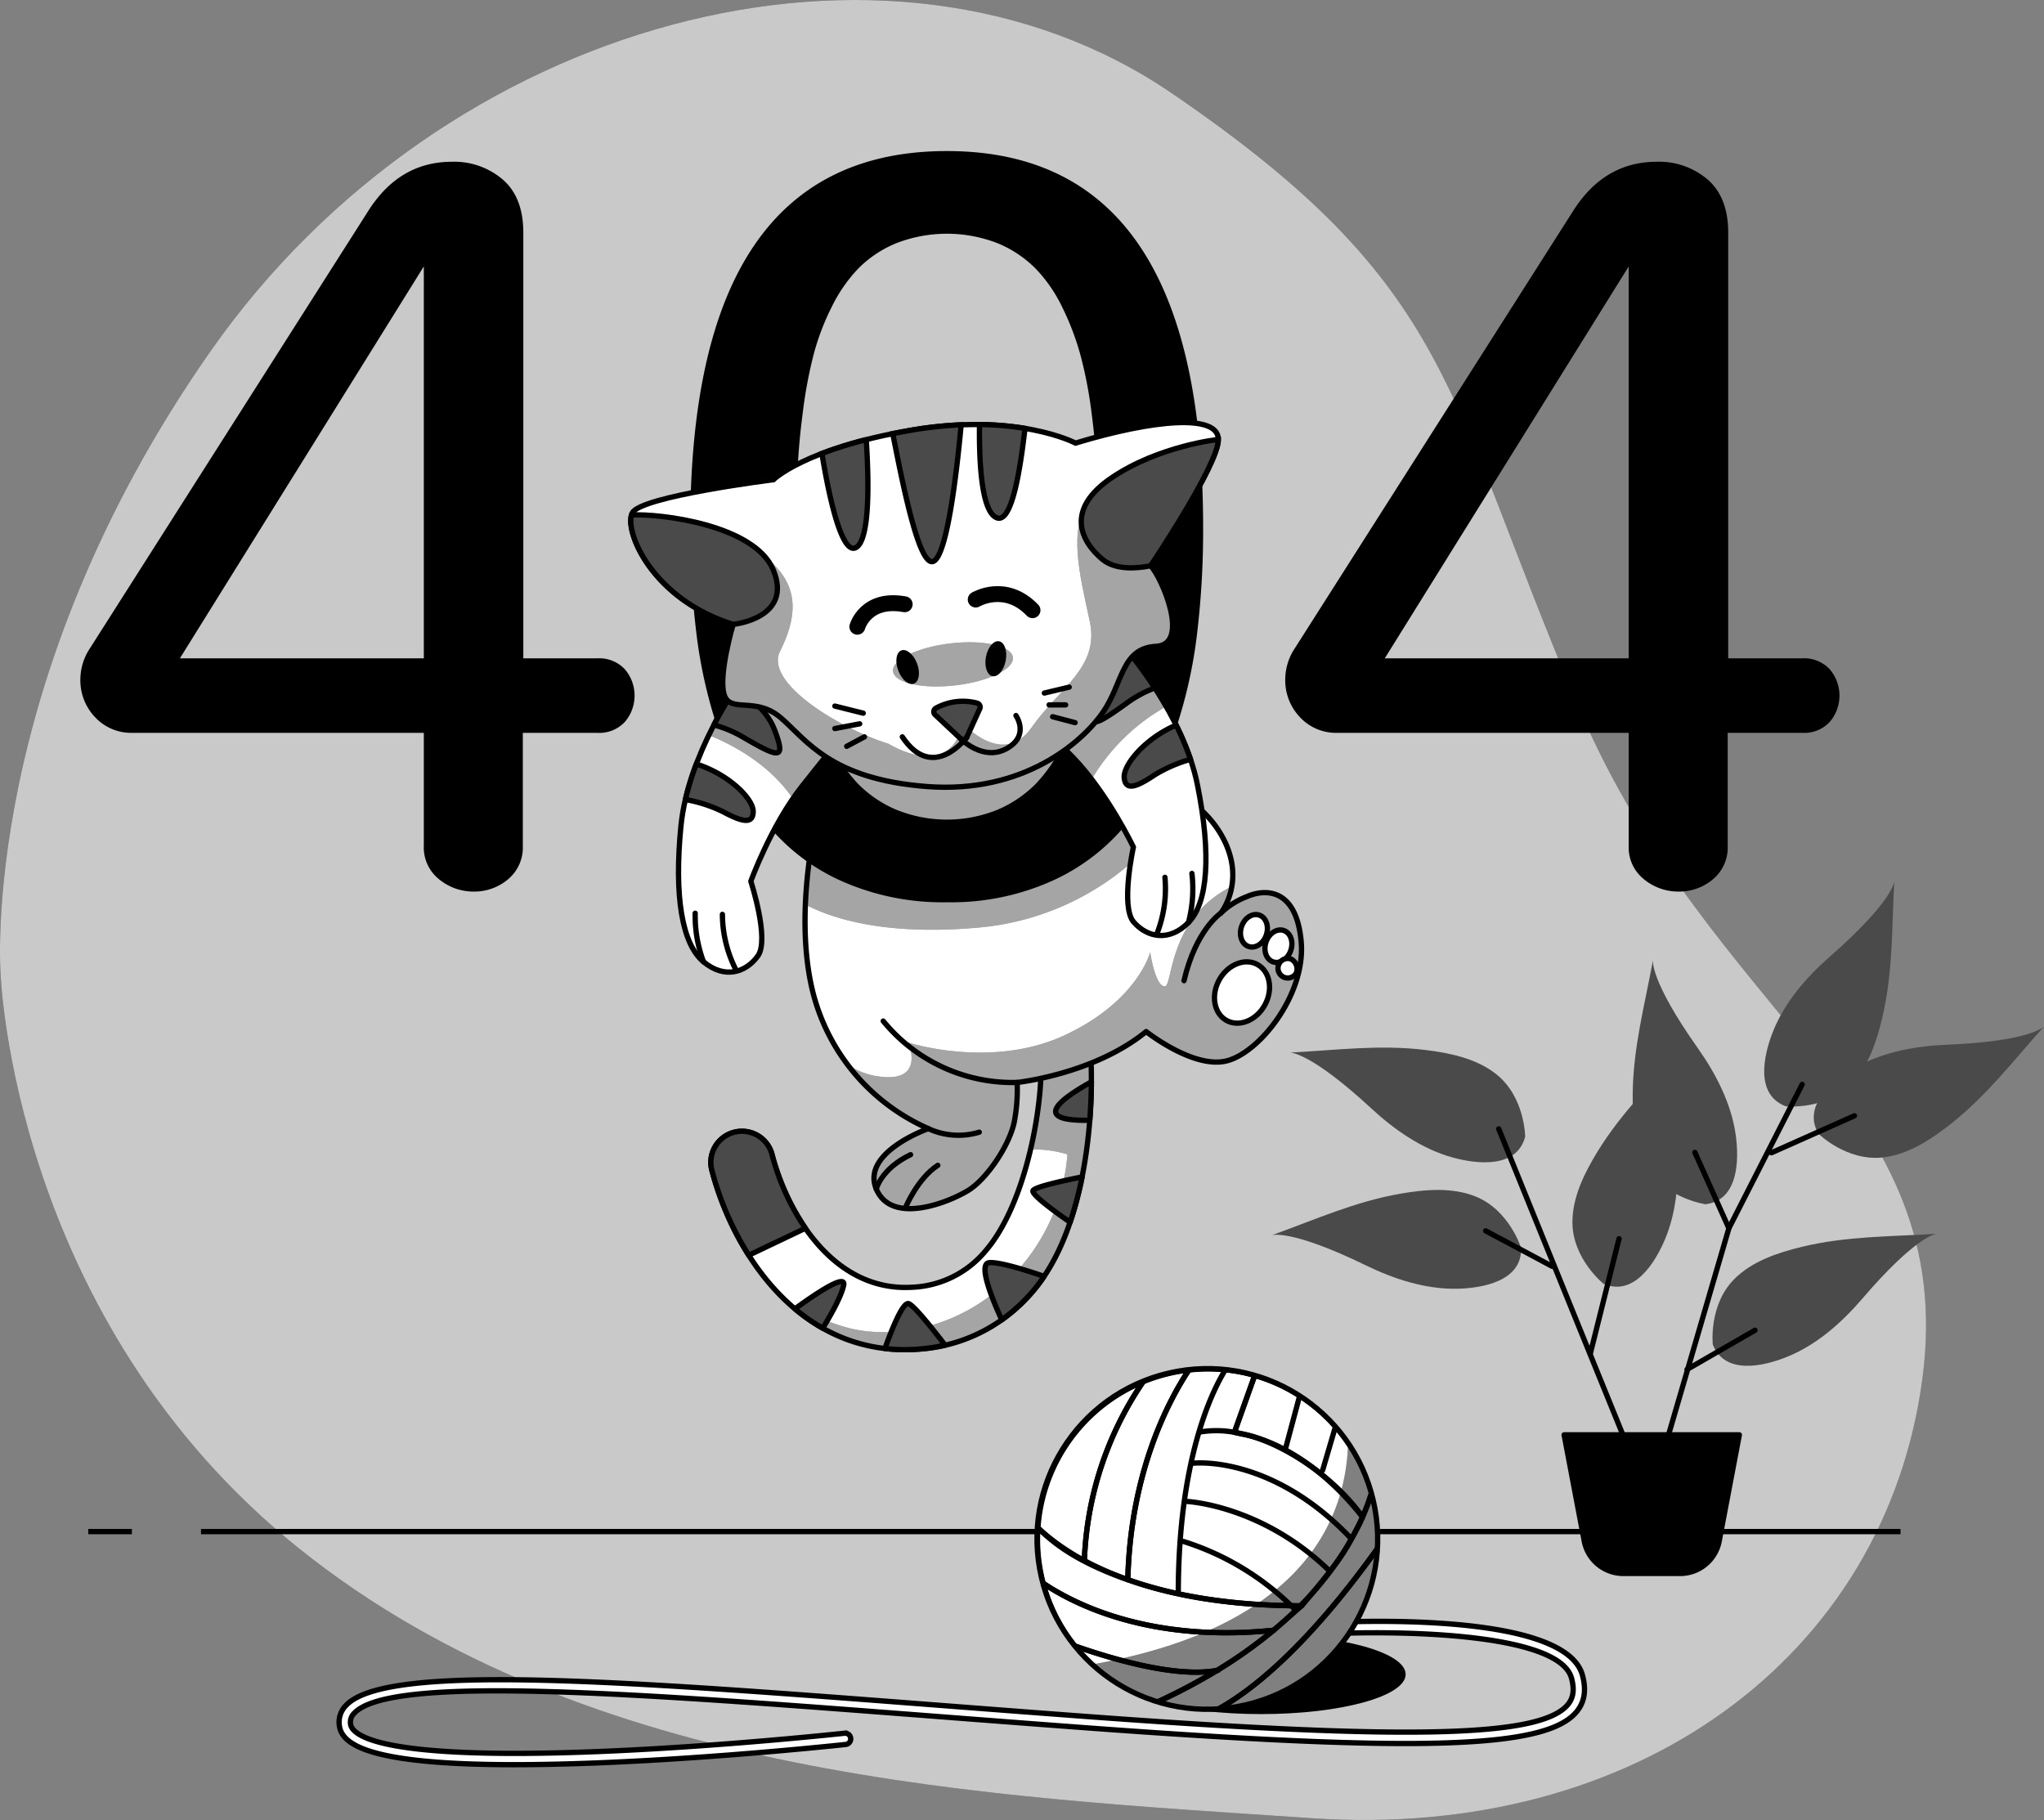 <svg xmlns="http://www.w3.org/2000/svg" xmlns:xlink="http://www.w3.org/1999/xlink" width="429.741" height="382.648" viewBox="0 0 429.741 382.648"><rect x="0" y="0" width="429.741" height="382.648" fill="#808080" stroke="none"/><defs><clipPath id="a"><circle cx="35.806" cy="35.806" r="35.806" transform="translate(251.791 355.307) rotate(-13.078)" fill="#fff" stroke="#000" stroke-linecap="round" stroke-linejoin="round" stroke-width="1.113"/></clipPath><clipPath id="b"><path d="M231.153,342.281c-22.266,0-35.641-19.752-40.394-37.124l-.161-.609a6.535,6.535,0,1,1,12.65-3.289l.119.453c3.617,13.221,13.447,28.331,29.213,27.459a21.187,21.187,0,0,0,15.481-7.556c8.651-9.912,12.519-31.49,11.655-42.367a5.228,5.228,0,0,1,10.423-.828c.962,12.1-.317,38.141-12.232,51.79a34.09,34.09,0,0,1-24.592,12.01C232.586,342.261,231.864,342.281,231.153,342.281Z" fill="#fff" stroke="#000" stroke-linecap="round" stroke-linejoin="round" stroke-width="1.113"/></clipPath><clipPath id="c"><path d="M216.208,216.681s-9.7,28.119-4.479,50.018a42.809,42.809,0,0,0,24.387,29.115s-14.185,4.977-10.949,12.691,15.428,2.737,19.41.249,8.958-9.954,9.705-14.931a35.945,35.945,0,0,0,.5-7.714s16.175-1.742,27.124-10.7c0,0,9.7,7.715,16.673,6.221S315.5,267.694,314.5,256.5s-7.465-11.2-11.447-9.456a16.042,16.042,0,0,0-5.474,3.484s5.723-6.968,0-16.673A21.732,21.732,0,0,0,281.655,223.4s-2.987-15.927-11.945-21.9S228.9,189.308,216.208,216.681Z" fill="#fff" stroke="#000" stroke-linecap="round" stroke-linejoin="round" stroke-width="1.113"/></clipPath><clipPath id="d"><path d="M196.052,202.5s-10.452,14.682-11.945,29.613.249,24.885,4.728,28.618,8.958,2.239,11.447-1.245-1.493-15.677-1.493-15.677,4.23-11.7,10.7-19.908,7.714-9.456,7.714-9.456S206.005,201.75,196.052,202.5Z" fill="#fff" stroke="#000" stroke-linecap="round" stroke-linejoin="round" stroke-width="1.113"/></clipPath><clipPath id="e"><path d="M277.9,195.248s11.841,13.586,14.791,28.3,2.193,24.789-1.9,28.943-8.7,3.107-11.514-.116-.052-15.748-.052-15.748-5.357-11.224-12.6-18.762-8.605-8.654-8.605-8.654S267.922,195.482,277.9,195.248Z" fill="#fff" stroke="#000" stroke-linecap="round" stroke-linejoin="round" stroke-width="1.113"/></clipPath><clipPath id="f"><path d="M195.072,189.8s-3.08,10.393-1.925,14.628,6.544.385,11.933,5,10.385,12.928,30.787,14.468,32.729-9.464,36.964-15.623,3.849-13.473,11.163-13.858,1.155-14.628-1.155-16.938c0,0,14.244-21.172,14.244-26.561s-13.474-4.234-30.026.77c0,0-12.319-6.544-34.646-2.695s-28.871,10.394-28.871,10.394-27.716,3.464-29.64,6.929S177.749,184.407,195.072,189.8Z" fill="#fff" stroke="#000" stroke-miterlimit="10" stroke-width="1.113"/></clipPath></defs><g transform="translate(-745.13 -348.676)"><g transform="translate(704.197 290.147)"><path d="M41.058,263.176s2.344,72.677,63.013,121.118S248.808,436.2,316.865,440.8,437.2,406.88,445.075,348.64,400.949,273.3,372.734,207.011s-25.705-88.086-85.406-128.86S134.235,62.413,85.269,132.266,41.058,263.176,41.058,263.176Z" fill="#4a4a4a"/><path d="M41.058,263.176s2.344,72.677,63.013,121.118S248.808,436.2,316.865,440.8,437.2,406.88,445.075,348.64,400.949,273.3,372.734,207.011s-25.705-88.086-85.406-128.86S134.235,62.413,85.269,132.266,41.058,263.176,41.058,263.176Z" fill="#fff" opacity="0.7"/></g><g transform="translate(704.197 290.147)"><line x1="9.177" transform="translate(59.49 380.533)" fill="none" stroke="#000" stroke-miterlimit="10" stroke-width="1.113"/><line x1="357.315" transform="translate(83.195 380.533)" fill="none" stroke="#000" stroke-miterlimit="10" stroke-width="1.113"/></g><g transform="translate(704.197 290.147)"><ellipse cx="30.395" cy="8.359" rx="30.395" ry="8.359" transform="translate(275.673 402.187)"/><path d="M149.026,429.539c-31.624,0-36.292-4.572-36.754-8.261a5,5,0,0,1,1.44-4.233c8.522-8.936,57.613-5.157,125.559.076,9.477.729,19.279,1.484,29.33,2.231,68.654,5.1,96.291,4.437,101.975-2.458,1.165-1.414,1.407-3.178.76-5.551-2.716-9.956-39.072-10.033-52.848-9.226a1.188,1.188,0,1,1-.139-2.372c5.268-.309,51.568-2.634,55.28,10.974.856,3.139.457,5.653-1.22,7.687-6.413,7.78-32.65,8.615-103.984,3.315-10.053-.747-19.857-1.5-29.336-2.231-64.762-4.988-115.915-8.928-123.658-.8a2.655,2.655,0,0,0-.8,2.3c.294,2.353,5.948,7.632,52.011,5.793,25.727-1.026,51.58-3.828,51.838-3.856a1.188,1.188,0,1,1,.258,2.362c-.259.028-26.182,2.839-51.991,3.868C160.057,429.417,154.182,429.539,149.026,429.539Z" fill="#fff" stroke="#000" stroke-miterlimit="10" stroke-width="1.113"/><circle cx="35.806" cy="35.806" r="35.806" transform="translate(251.791 355.307) rotate(-13.078)" fill="#fff"/><g clip-path="url(#a)"><path d="M294.77,417.887a35.805,35.805,0,0,0,29.585-55.974c-.4,15.594-9.021,38.624-53.786,46.552A35.673,35.673,0,0,0,294.77,417.887Z" fill="#4a4a4a"/><path d="M294.77,417.887a35.805,35.805,0,0,0,29.585-55.974c-.4,15.594-9.021,38.624-53.786,46.552A35.673,35.673,0,0,0,294.77,417.887Z" fill="#fff" opacity="0.3"/><path d="M312.394,396.118a56.928,56.928,0,0,0-22.64-13.505,56.928,56.928,0,0,1,22.64,13.505c.632.009,1.252.025,1.9.027a65.935,65.935,0,0,0,10.789-14.065c-16.773-17.743-33.13-15.93-33.13-15.93s16.357-1.813,33.13,15.93c.924-1.645,1.692-3.195,2.324-4.629-6.937-9.778-18.952-16.412-25.443-17.434l-1.5-.353a21.085,21.085,0,0,0-7.046-.1,21.085,21.085,0,0,1,7.046.1l4.273-11.965a35.66,35.66,0,0,0-6.175-1.185c-2.762,4.467-9.9,18.746-9.9,47.074,0-28.328,7.138-42.607,9.9-47.074q-1.788-.179-3.624-.181a36.159,36.159,0,0,0-4.053.234c-4.22,6.381-12.289,21.455-12.832,44.075C286.457,393.635,297.661,395.9,312.394,396.118Zm8.091-7.286c-14.268-13.9-30-14.634-30-14.634S306.217,374.93,320.485,388.832Z" fill="none" stroke="#000" stroke-linecap="round" stroke-linejoin="round" stroke-width="1.113"/><path d="M278.047,390.642c.543-22.62,8.612-37.694,12.832-44.075a35.646,35.646,0,0,0-9.612,2.467,71.344,71.344,0,0,0-12.35,37.6A65.577,65.577,0,0,0,278.047,390.642Z" fill="none" stroke="#000" stroke-linecap="round" stroke-linejoin="round" stroke-width="1.113"/><path d="M281.267,349.034a35.887,35.887,0,0,0-22.119,30.72,46.617,46.617,0,0,0,9.769,6.876A71.344,71.344,0,0,1,281.267,349.034Z" fill="none" stroke="#000" stroke-linecap="round" stroke-linejoin="round" stroke-width="1.113"/><path d="M327.4,377.451a44.793,44.793,0,0,0,1.965-5.3,35.794,35.794,0,0,0-7.63-13.772l-2.717,9.238,2.717-9.238a36.017,36.017,0,0,0-7.544-6.426l-3.055,11.41,3.055-11.41a35.654,35.654,0,0,0-9.463-4.25l-4.273,11.965C306.949,360.686,317.106,364.545,327.4,377.451Z" fill="none" stroke="#000" stroke-linecap="round" stroke-linejoin="round" stroke-width="1.113"/><path d="M330.77,383.771c.022-.518.039-1.038.039-1.561a35.863,35.863,0,0,0-1.441-10.063,44.793,44.793,0,0,1-1.965,5.3l.033.04-.033-.04a23.018,23.018,0,0,1-1.521,3.059c.054.057-.858,1.512-.8,1.57-.055-.058-.955,1.8-1.009,1.742-2.378,4.23-9.555,12.327-9.439,12.327-.116,0-3.878,3.41-5.936,5.129l.083-.007-.083.007a97.983,97.983,0,0,1-11.885,8.451c.085-.016.176-.026.26-.043-.084.017-.175.027-.26.043a123.988,123.988,0,0,1-12.689,6.7,35.856,35.856,0,0,0,10.811,1.661q.907,0,1.8-.045C303.98,414.1,315.645,404.956,330.77,383.771Z" fill="none" stroke="#000" stroke-linecap="round" stroke-linejoin="round" stroke-width="1.113"/><path d="M330.77,383.771c-15.125,21.185-26.79,30.333-34.035,34.271A35.875,35.875,0,0,0,330.77,383.771Z" fill="none" stroke="#000" stroke-linecap="round" stroke-linejoin="round" stroke-width="1.113"/><path d="M266.889,404.575a35.924,35.924,0,0,0,17.232,11.851,123.988,123.988,0,0,0,12.689-6.7C288.27,411.306,274.915,407.392,266.889,404.575Z" fill="none" stroke="#000" stroke-linecap="round" stroke-linejoin="round" stroke-width="1.113"/><path d="M296.81,409.729a97.983,97.983,0,0,0,11.885-8.451c-25.784,2.638-41.694-5.344-48.45-9.889a35.74,35.74,0,0,0,6.644,13.186C274.915,407.392,288.27,411.306,296.81,409.729Z" fill="none" stroke="#000" stroke-linecap="round" stroke-linejoin="round" stroke-width="1.113"/><path d="M308.7,401.278c2.058-1.719,3.908-3.434,5.6-5.133-.644,0-1.264-.018-1.9-.027.136.133.273.262.408.4-.135-.135-.272-.264-.408-.4-14.733-.213-25.937-2.483-34.347-5.476v0c-12.29-4.257-16.714-8.845-18.9-10.888-.055.813-.093,1.63-.093,2.456a35.894,35.894,0,0,0,1.19,9.179C267,395.934,282.911,403.916,308.7,401.278Z" fill="none" stroke="#000" stroke-linecap="round" stroke-linejoin="round" stroke-width="1.113"/></g><circle cx="35.806" cy="35.806" r="35.806" transform="translate(251.791 355.307) rotate(-13.078)" fill="none" stroke="#000" stroke-linecap="round" stroke-linejoin="round" stroke-width="1.113"/></g><g transform="translate(704.197 290.147)"><path d="M360.731,320.885s-2.448-7.957-9.589-10.813c-4.963-1.986-10.676-1.466-15.817-.572-9.581,1.667-17.942,5.476-27.026,8.732,0,0,3.876-1.428,19.789,6.325,5.862,2.855,12.564,5.071,19.266,4.92C352.739,329.357,360.987,327.824,360.731,320.885Z" fill="#4a4a4a"/><path d="M361.593,297.509s-.045-8.324-6.056-13.122c-4.178-3.334-9.8-4.487-14.978-5.116-9.654-1.172-18.759.059-28.4.553,0,0,4.124-.248,17.119,11.771,4.786,4.427,10.563,8.484,17.023,10.277C351.495,303.312,359.835,304.227,361.593,297.509Z" fill="#4a4a4a"/><path d="M378.044,328.42s-6.493-5.21-6.515-12.9c-.016-5.345,2.573-10.464,5.3-14.914,5.082-8.291,11.706-14.658,18.082-21.9,0,0-2.757,3.076-1.418,20.726.494,6.5.082,13.549-2.529,19.723C388.867,324.115,384.4,331.217,378.044,328.42Z" fill="#4a4a4a"/><path d="M401.039,341.2s-.918-8.274,4.5-13.734c3.764-3.8,9.213-5.59,14.286-6.814,9.454-2.28,18.639-2.111,28.269-2.735,0,0-4.124.232-15.643,13.672-4.242,4.951-9.511,9.649-15.72,12.177C411.741,345.8,403.562,347.674,401.039,341.2Z" fill="#4a4a4a"/><path d="M399.532,311.712s-8.247-1.134-12.217-7.721c-2.759-4.578-3.167-10.3-3.112-15.519.1-9.724,2.513-18.589,4.264-28.079,0,0-.785,4.056,9.43,18.512,3.762,5.324,7.029,11.582,7.961,18.221C406.606,302.46,406.422,310.848,399.532,311.712Z" fill="#4a4a4a"/><path d="M423.267,296.9s5.931,5.841,13.572,4.966c5.31-.609,10.092-3.778,14.193-7.006,7.641-6.015,13.192-13.337,19.641-20.515,0,0-2.734,3.1-20.42,3.828-6.514.269-13.465,1.5-19.293,4.814C426.278,285.65,419.746,290.916,423.267,296.9Z" fill="#4a4a4a"/><path d="M416.4,291.127s8.283.832,13.687-4.64c3.756-3.8,5.495-9.269,6.667-14.355,2.182-9.476,1.918-18.66,2.443-28.3,0,0-.189,4.127-13.511,15.783-4.906,4.293-9.55,9.61-12.013,15.845C411.692,280.473,409.9,288.67,416.4,291.127Z" fill="#4a4a4a"/><path d="M386.826,371.74l-14.3-35.189-16.494-40.687" fill="none" stroke="#000" stroke-linecap="round" stroke-linejoin="round" stroke-width="1.113"/><path d="M390.126,365.692l14.3-48.935,15.4-30.241" fill="none" stroke="#000" stroke-linecap="round" stroke-linejoin="round" stroke-width="1.113"/><line y1="8.248" x2="14.295" transform="translate(395.624 338.2)" fill="none" stroke="#000" stroke-linecap="round" stroke-linejoin="round" stroke-width="1.113"/><line x1="7.148" y1="15.945" transform="translate(397.273 300.812)" fill="none" stroke="#000" stroke-linecap="round" stroke-linejoin="round" stroke-width="1.113"/><line y1="7.777" x2="17.446" transform="translate(413.366 293.115)" fill="none" stroke="#000" stroke-linecap="round" stroke-linejoin="round" stroke-width="1.113"/><line y1="24.192" x2="6.048" transform="translate(375.28 318.956)" fill="none" stroke="#000" stroke-linecap="round" stroke-linejoin="round" stroke-width="1.113"/><line x1="13.972" y1="7.454" transform="translate(353.287 317.307)" fill="none" stroke="#000" stroke-linecap="round" stroke-linejoin="round" stroke-width="1.113"/><path d="M394.163,389.334H382.239a8.369,8.369,0,0,1-8.223-6.81l-4.234-22.33H406.62l-4.234,22.33A8.369,8.369,0,0,1,394.163,389.334Z" stroke="#000" stroke-linecap="round" stroke-linejoin="round" stroke-width="1.113"/></g><g transform="translate(704.197 290.147)"><path d="M231.153,342.281c-22.266,0-35.641-19.752-40.394-37.124l-.161-.609a6.535,6.535,0,1,1,12.65-3.289l.119.453c3.617,13.221,13.447,28.331,29.213,27.459a21.187,21.187,0,0,0,15.481-7.556c8.651-9.912,12.519-31.49,11.655-42.367a5.228,5.228,0,0,1,10.423-.828c.962,12.1-.317,38.141-12.232,51.79a34.09,34.09,0,0,1-24.592,12.01C232.586,342.261,231.864,342.281,231.153,342.281Z" fill="#fff"/><g clip-path="url(#b)"><path d="M264.514,273.623a5.228,5.228,0,0,0-4.8,5.625c.422,5.308-.287,13.165-2.125,20.97a23.083,23.083,0,0,1,7.766,1.012,41.281,41.281,0,0,1-7.632,20.868c-9.712,13.488-24.279,17.805-35.609,16.186-5.065-.723-10.881-3.387-15.768-6.112a35.588,35.588,0,0,0,24.8,10.109c.711,0,1.433-.02,2.162-.061a34.09,34.09,0,0,0,24.592-12.01c11.915-13.649,13.194-39.685,12.232-51.79A5.214,5.214,0,0,0,264.514,273.623Z" fill="#4a4a4a"/><path d="M264.514,273.623a5.228,5.228,0,0,0-4.8,5.625c.422,5.308-.287,13.165-2.125,20.97a23.083,23.083,0,0,1,7.766,1.012,41.281,41.281,0,0,1-7.632,20.868c-9.712,13.488-24.279,17.805-35.609,16.186-5.065-.723-10.881-3.387-15.768-6.112a35.588,35.588,0,0,0,24.8,10.109c.711,0,1.433-.02,2.162-.061a34.09,34.09,0,0,0,24.592-12.01c11.915-13.649,13.194-39.685,12.232-51.79A5.214,5.214,0,0,0,264.514,273.623Z" fill="#fff" opacity="0.5"/></g><path d="M231.153,342.281c-22.266,0-35.641-19.752-40.394-37.124l-.161-.609a6.535,6.535,0,1,1,12.65-3.289l.119.453c3.617,13.221,13.447,28.331,29.213,27.459a21.187,21.187,0,0,0,15.481-7.556c8.651-9.912,12.519-31.49,11.655-42.367a5.228,5.228,0,0,1,10.423-.828c.962,12.1-.317,38.141-12.232,51.79a34.09,34.09,0,0,1-24.592,12.01C232.586,342.261,231.864,342.281,231.153,342.281Z" fill="none" stroke="#000" stroke-linecap="round" stroke-linejoin="round" stroke-width="1.113"/><path d="M218.311,328.747c.525-2.449-5.336,1.385-10.244,4.952a38.573,38.573,0,0,0,5.843,4.066C215.662,334.921,217.8,331.114,218.311,328.747Z" fill="#4a4a4a" stroke="#000" stroke-linecap="round" stroke-linejoin="round" stroke-width="1.113"/><path d="M231.153,342.281c.711,0,1.433-.02,2.162-.061a37.6,37.6,0,0,0,6.311-.892c-2.758-3.6-6.553-8.354-7.65-8.719-1.248-.416-3.659,5.715-4.993,9.432A36.158,36.158,0,0,0,231.153,342.281Z" fill="#4a4a4a" stroke="#000" stroke-linecap="round" stroke-linejoin="round" stroke-width="1.113"/><path d="M203.367,301.712l-.119-.453a6.535,6.535,0,1,0-12.65,3.289l.161.609a64.03,64.03,0,0,0,7.6,17.276l11.909-5.671A50,50,0,0,1,203.367,301.712Z" fill="#4a4a4a" stroke="#000" stroke-linecap="round" stroke-linejoin="round" stroke-width="1.113"/><path d="M257.907,330.21a33.256,33.256,0,0,0,2.542-3.341c-3.776-1.291-9.439-3.066-11.541-2.875-2.493.227.889,8.225,2.635,12.01A36.607,36.607,0,0,0,257.907,330.21Z" fill="#4a4a4a" stroke="#000" stroke-linecap="round" stroke-linejoin="round" stroke-width="1.113"/><path d="M258.116,308.844c-.4.793,4.494,4.361,7.8,6.649a75.613,75.613,0,0,0,2.521-9.522C264.428,306.766,258.507,308.063,258.116,308.844Z" fill="#4a4a4a" stroke="#000" stroke-linecap="round" stroke-linejoin="round" stroke-width="1.113"/><path d="M270.051,294.051c.222-2.85.326-5.572.34-8.075-3.439,1.9-7.522,4.513-7.522,6.233C262.869,293.873,266.69,294.139,270.051,294.051Z" fill="#4a4a4a" stroke="#000" stroke-linecap="round" stroke-linejoin="round" stroke-width="1.113"/><path d="M216.208,216.681s-9.7,28.119-4.479,50.018a42.809,42.809,0,0,0,24.387,29.115s-14.185,4.977-10.949,12.691,15.428,2.737,19.41.249,8.958-9.954,9.705-14.931a35.945,35.945,0,0,0,.5-7.714s16.175-1.742,27.124-10.7c0,0,9.7,7.715,16.673,6.221S315.5,267.694,314.5,256.5s-7.465-11.2-11.447-9.456a16.042,16.042,0,0,0-5.474,3.484s5.723-6.968,0-16.673A21.732,21.732,0,0,0,281.655,223.4s-2.987-15.927-11.945-21.9S228.9,189.308,216.208,216.681Z" fill="#fff"/><g clip-path="url(#c)"><path d="M290.143,226.354a56.434,56.434,0,0,1-43.859,27.22c-19.8,1.737-30.9-2.164-36.02-4.872a127.175,127.175,0,0,1,5.944-32.021c12.691-27.373,44.544-21.152,53.5-15.18s11.945,21.9,11.945,21.9A21.4,21.4,0,0,1,290.143,226.354Zm12.912,20.686a16.042,16.042,0,0,0-5.474,3.484,13.1,13.1,0,0,0,2.333-5.64c-13.451,6.694-12.4,21.018-14.076,21.018-2.054,0-3.082-7.192-3.082-7.192s-2.568,10.274-17.979,17.466-32.876,1.541-32.876,1.541,3.6,8.219-5.651,7.192a15.226,15.226,0,0,1-7.228-2.642,42.842,42.842,0,0,0,17.094,13.547s-14.185,4.977-10.949,12.691,15.428,2.737,19.41.249,8.958-9.954,9.705-14.931a35.945,35.945,0,0,0,.5-7.714s16.175-1.742,27.124-10.7c0,0,9.7,7.715,16.673,6.221S315.5,267.694,314.5,256.5,307.037,245.3,303.055,247.04Z" fill="#4a4a4a"/><path d="M290.143,226.354a56.434,56.434,0,0,1-43.859,27.22c-19.8,1.737-30.9-2.164-36.02-4.872a127.175,127.175,0,0,1,5.944-32.021c12.691-27.373,44.544-21.152,53.5-15.18s11.945,21.9,11.945,21.9A21.4,21.4,0,0,1,290.143,226.354Zm12.912,20.686a16.042,16.042,0,0,0-5.474,3.484,13.1,13.1,0,0,0,2.333-5.64c-13.451,6.694-12.4,21.018-14.076,21.018-2.054,0-3.082-7.192-3.082-7.192s-2.568,10.274-17.979,17.466-32.876,1.541-32.876,1.541,3.6,8.219-5.651,7.192a15.226,15.226,0,0,1-7.228-2.642,42.842,42.842,0,0,0,17.094,13.547s-14.185,4.977-10.949,12.691,15.428,2.737,19.41.249,8.958-9.954,9.705-14.931a35.945,35.945,0,0,0,.5-7.714s16.175-1.742,27.124-10.7c0,0,9.7,7.715,16.673,6.221S315.5,267.694,314.5,256.5,307.037,245.3,303.055,247.04Z" fill="#fff" opacity="0.5"/><path d="M254.779,286.109a35.132,35.132,0,0,1-28.15-12.911" fill="none" stroke="#000" stroke-linecap="round" stroke-linejoin="round" stroke-width="1.113"/></g><path d="M216.208,216.681s-9.7,28.119-4.479,50.018a42.809,42.809,0,0,0,24.387,29.115s-14.185,4.977-10.949,12.691,15.428,2.737,19.41.249,8.958-9.954,9.705-14.931a35.945,35.945,0,0,0,.5-7.714s16.175-1.742,27.124-10.7c0,0,9.7,7.715,16.673,6.221S315.5,267.694,314.5,256.5s-7.465-11.2-11.447-9.456a16.042,16.042,0,0,0-5.474,3.484s5.723-6.968,0-16.673A21.732,21.732,0,0,0,281.655,223.4s-2.987-15.927-11.945-21.9S228.9,189.308,216.208,216.681Z" fill="none" stroke="#000" stroke-linecap="round" stroke-linejoin="round" stroke-width="1.113"/><path d="M297.581,250.524s-5.226,3.484-7.714,14.184" fill="none" stroke="#000" stroke-linecap="round" stroke-linejoin="round" stroke-width="1.113"/><path d="M307.172,255.1c-.614,1.823-2.28,2.907-3.719,2.422s-2.107-2.357-1.492-4.18,2.28-2.908,3.719-2.422S307.787,253.276,307.172,255.1Z" fill="#fff" stroke="#000" stroke-linecap="round" stroke-linejoin="round" stroke-width="1.113"/><path d="M312.32,258.338c-.615,1.824-2.28,2.908-3.719,2.423s-2.107-2.357-1.492-4.18,2.28-2.908,3.719-2.423S312.935,256.515,312.32,258.338Z" fill="#fff" stroke="#000" stroke-linecap="round" stroke-linejoin="round" stroke-width="1.113"/><path d="M313.417,263.187a2.053,2.053,0,1,1-1.083-3.036A2.31,2.31,0,0,1,313.417,263.187Z" fill="#fff" stroke="#000" stroke-linecap="round" stroke-linejoin="round" stroke-width="1.113"/><path d="M306.849,269.849c-1.8,3.246-5.4,4.69-8.045,3.225s-3.331-5.284-1.533-8.53,5.4-4.69,8.045-3.225S308.647,266.6,306.849,269.849Z" fill="#fff" stroke="#000" stroke-linecap="round" stroke-linejoin="round" stroke-width="1.113"/><path d="M236.116,295.814a15.051,15.051,0,0,0,10.7.746" fill="none" stroke="#000" stroke-linecap="round" stroke-linejoin="round" stroke-width="1.113"/><path d="M225.167,308.505s.995-4.231,7.216-7.217" fill="none" stroke="#000" stroke-linecap="round" stroke-linejoin="round" stroke-width="1.113"/><path d="M231.388,312.238s2.488-5.973,6.718-8.71" fill="none" stroke="#000" stroke-linecap="round" stroke-linejoin="round" stroke-width="1.113"/><path d="M133.257,243.4a8.569,8.569,0,0,1-3.219-7.08V212.6H68.88a10.348,10.348,0,0,1-7.993-3.326,11.192,11.192,0,0,1-3.058-7.833,11.92,11.92,0,0,1,2.039-6.652l58.582-92.058q6.543-10.192,17.489-10.193A15.7,15.7,0,0,1,146.668,96.3q4.292,3.756,4.292,11.158v89.483h15.558a7.329,7.329,0,0,1,5.794,2.307,8.509,8.509,0,0,1,0,11.051,7.323,7.323,0,0,1-5.794,2.307H150.853v23.713a8.7,8.7,0,0,1-3.111,7.08,10.95,10.95,0,0,1-7.189,2.575A11.361,11.361,0,0,1,133.257,243.4Zm-3.219-46.458v-82.4l-51.286,82.4Z"/><path d="M218.126,243.878a42.385,42.385,0,0,1-15.5-11.588,59.926,59.926,0,0,1-9.763-17.649,102.311,102.311,0,0,1-5.311-21.352,176.278,176.278,0,0,1-1.5-23.926q0-79.076,53.969-79.076,53.86,0,53.863,79.076a182.025,182.025,0,0,1-1.449,23.819,100.266,100.266,0,0,1-5.257,21.351,59.976,59.976,0,0,1-9.765,17.651,42.915,42.915,0,0,1-15.5,11.64,51.779,51.779,0,0,1-21.889,4.4A52.321,52.321,0,0,1,218.126,243.878Zm32.564-15.129a25.022,25.022,0,0,0,8.047-5.471,31.574,31.574,0,0,0,5.687-8.423,59.779,59.779,0,0,0,3.81-10.193,84.752,84.752,0,0,0,2.2-11.641q.805-6.49,1.074-11.91t.268-11.748q0-6.653-.268-12.286t-1.127-12.124a90.262,90.262,0,0,0-2.253-11.641,56.627,56.627,0,0,0-3.809-10.086,31.214,31.214,0,0,0-5.687-8.261,24.25,24.25,0,0,0-7.993-5.311,29.415,29.415,0,0,0-21.245,0,24.047,24.047,0,0,0-7.939,5.257,31.966,31.966,0,0,0-5.687,8.208,51.478,51.478,0,0,0-3.81,10.085,96.16,96.16,0,0,0-2.2,11.7q-.861,6.545-1.127,12.177t-.268,12.286q0,6.331.268,11.8t1.073,11.963a84.234,84.234,0,0,0,2.2,11.641,59.729,59.729,0,0,0,3.809,10.194,31.4,31.4,0,0,0,5.633,8.368,24.788,24.788,0,0,0,7.994,5.418,28.272,28.272,0,0,0,21.351,0Z"/><path d="M386.578,243.4a8.572,8.572,0,0,1-3.219-7.08V212.6H322.2a10.348,10.348,0,0,1-7.994-3.326,11.2,11.2,0,0,1-3.057-7.833,11.934,11.934,0,0,1,2.037-6.652l58.584-92.058q6.543-10.192,17.489-10.193A15.705,15.705,0,0,1,399.99,96.3q4.29,3.756,4.292,11.158v89.483h15.557a7.328,7.328,0,0,1,5.794,2.307,8.509,8.509,0,0,1,0,11.051,7.321,7.321,0,0,1-5.794,2.307H404.174v23.713a8.693,8.693,0,0,1-3.111,7.08,10.947,10.947,0,0,1-7.188,2.575A11.365,11.365,0,0,1,386.578,243.4Zm-3.219-46.458v-82.4l-51.287,82.4Z"/><path d="M196.052,202.5s-10.452,14.682-11.945,29.613.249,24.885,4.728,28.618,8.958,2.239,11.447-1.245-1.493-15.677-1.493-15.677,4.23-11.7,10.7-19.908,7.714-9.456,7.714-9.456S206.005,201.75,196.052,202.5Z" fill="#fff"/><g clip-path="url(#d)"><path d="M196.052,202.5a80.535,80.535,0,0,0-6.091,10.583c4.995,2.015,12.75,6.106,17.668,13.356.6-.87,1.217-1.722,1.86-2.538,6.47-8.212,7.714-9.456,7.714-9.456S206.005,201.75,196.052,202.5Z" fill="#4a4a4a"/><path d="M196.052,202.5a80.535,80.535,0,0,0-6.091,10.583c4.995,2.015,12.75,6.106,17.668,13.356.6-.87,1.217-1.722,1.86-2.538,6.47-8.212,7.714-9.456,7.714-9.456S206.005,201.75,196.052,202.5Z" fill="#fff" opacity="0.5"/></g><path d="M196.052,202.5s-10.452,14.682-11.945,29.613.249,24.885,4.728,28.618,8.958,2.239,11.447-1.245-1.493-15.677-1.493-15.677,4.23-11.7,10.7-19.908,7.714-9.456,7.714-9.456S206.005,201.75,196.052,202.5Z" fill="none" stroke="#000" stroke-linecap="round" stroke-linejoin="round" stroke-width="1.113"/><path d="M188.835,260.727a27.667,27.667,0,0,1-1.742-10.2" fill="none" stroke="#000" stroke-linecap="round" stroke-linejoin="round" stroke-width="1.113"/><path d="M195.554,262.219a26.008,26.008,0,0,1-2.738-11.446" fill="none" stroke="#000" stroke-linecap="round" stroke-linejoin="round" stroke-width="1.113"/><path d="M199.287,229.123c0-2.624-5-7.744-11.951-9.96a58.545,58.545,0,0,0-2.3,7.464,29.681,29.681,0,0,1,7.784,2.5C196.549,231.114,199.287,232.109,199.287,229.123Z" fill="#4a4a4a" stroke="#000" stroke-linecap="round" stroke-linejoin="round" stroke-width="1.113"/><path d="M195.444,203.391a83.4,83.4,0,0,0-4.416,7.556,24.155,24.155,0,0,1,6.019,2.5c7.714,4.479,9.207,4.977,6.719-1.493C202.216,207.924,198.642,205.151,195.444,203.391Z" fill="#4a4a4a" stroke="#000" stroke-linecap="round" stroke-linejoin="round" stroke-width="1.113"/><path d="M277.9,195.248s11.841,13.586,14.791,28.3,2.193,24.789-1.9,28.943-8.7,3.107-11.514-.116-.052-15.748-.052-15.748-5.357-11.224-12.6-18.762-8.605-8.654-8.605-8.654S267.922,195.482,277.9,195.248Z" fill="#fff"/><g clip-path="url(#e)"><path d="M277.9,195.248c-9.979.234-19.879,13.962-19.879,13.962s1.361,1.116,8.605,8.654a52.955,52.955,0,0,1,3.826,4.5,42.116,42.116,0,0,1,15.662-15.3A81.994,81.994,0,0,0,277.9,195.248Z" fill="#4a4a4a"/><path d="M277.9,195.248c-9.979.234-19.879,13.962-19.879,13.962s1.361,1.116,8.605,8.654a52.955,52.955,0,0,1,3.826,4.5,42.116,42.116,0,0,1,15.662-15.3A81.994,81.994,0,0,0,277.9,195.248Z" fill="#fff" opacity="0.5"/></g><path d="M277.9,195.248s11.841,13.586,14.791,28.3,2.193,24.789-1.9,28.943-8.7,3.107-11.514-.116-.052-15.748-.052-15.748-5.357-11.224-12.6-18.762-8.605-8.654-8.605-8.654S267.922,195.482,277.9,195.248Z" fill="none" stroke="#000" stroke-linecap="round" stroke-linejoin="round" stroke-width="1.113"/><path d="M290.794,252.49a27.668,27.668,0,0,0,.733-10.325" fill="none" stroke="#000" stroke-linecap="round" stroke-linejoin="round" stroke-width="1.113"/><path d="M284.254,254.635a26.021,26.021,0,0,0,1.6-11.66" fill="none" stroke="#000" stroke-linecap="round" stroke-linejoin="round" stroke-width="1.113"/><path d="M277.293,222.064c-.258-2.612,4.214-8.2,10.916-11.085a58.522,58.522,0,0,1,3.025,7.2,29.7,29.7,0,0,0-7.5,3.247C280.212,223.777,277.586,225.036,277.293,222.064Z" fill="#4a4a4a" stroke="#000" stroke-linecap="round" stroke-linejoin="round" stroke-width="1.113"/><path d="M278.593,196.079a83.465,83.465,0,0,1,5.136,7.087,24.089,24.089,0,0,0-5.745,3.077c-7.238,5.214-8.675,5.856-6.833-.827C272.3,201.255,275.583,198.145,278.593,196.079Z" fill="#4a4a4a" stroke="#000" stroke-linecap="round" stroke-linejoin="round" stroke-width="1.113"/><path d="M195.072,189.8s-3.08,10.393-1.925,14.628,6.544.385,11.933,5,10.385,12.928,30.787,14.468,32.729-9.464,36.964-15.623,3.849-13.473,11.163-13.858,1.155-14.628-1.155-16.938c0,0,14.244-21.172,14.244-26.561s-13.474-4.234-30.026.77c0,0-12.319-6.544-34.646-2.695s-28.871,10.394-28.871,10.394-27.716,3.464-29.64,6.929S177.749,184.407,195.072,189.8Z" fill="#fff"/><g clip-path="url(#f)"><path d="M283.994,194.416c7.314-.385,1.155-14.628-1.155-16.938,0,0,2.709-4.026,5.764-9.014-8.277-4.324-16.4-6.724-18.558-4.293-4.641,5.223-2.114,15.223,0,24.948s-6.342,13.953-12.262,22.41-14.376-.846-14.376-.846c-2.96,12.263-15.645,4.229-15.645,4.229-9.726-2.96-26.216-12.685-22.834-19.451s4.229-13.108-1.691-18.6-29.53-10.055-29.53-10.055h0c-1.235,4.166,4.751,17.827,21.365,23,0,0-3.08,10.393-1.925,14.628s6.544.384,11.933,5,10.385,12.928,30.787,14.468,32.729-9.464,36.964-15.623S276.68,194.8,283.994,194.416Z" fill="#4a4a4a"/><path d="M283.994,194.416c7.314-.385,1.155-14.628-1.155-16.938,0,0,2.709-4.026,5.764-9.014-8.277-4.324-16.4-6.724-18.558-4.293-4.641,5.223-2.114,15.223,0,24.948s-6.342,13.953-12.262,22.41-14.376-.846-14.376-.846c-2.96,12.263-15.645,4.229-15.645,4.229-9.726-2.96-26.216-12.685-22.834-19.451s4.229-13.108-1.691-18.6-29.53-10.055-29.53-10.055h0c-1.235,4.166,4.751,17.827,21.365,23,0,0-3.08,10.393-1.925,14.628s6.544.384,11.933,5,10.385,12.928,30.787,14.468,32.729-9.464,36.964-15.623S276.68,194.8,283.994,194.416Z" fill="#fff" opacity="0.5"/><path d="M253.893,196.745c.283,2.435-5.129,5.066-12.088,5.875s-12.83-.51-13.113-2.945,5.129-5.066,12.088-5.875S253.609,194.309,253.893,196.745Z" fill="#4a4a4a"/><path d="M253.893,196.745c.283,2.435-5.129,5.066-12.088,5.875s-12.83-.51-13.113-2.945,5.129-5.066,12.088-5.875S253.609,194.309,253.893,196.745Z" fill="#fff" opacity="0.5"/></g><path d="M195.072,189.8s-3.08,10.393-1.925,14.628,6.544.385,11.933,5,10.385,12.928,30.787,14.468,32.729-9.464,36.964-15.623,3.849-13.473,11.163-13.858,1.155-14.628-1.155-16.938c0,0,14.244-21.172,14.244-26.561s-13.474-4.234-30.026.77c0,0-12.319-6.544-34.646-2.695s-28.871,10.394-28.871,10.394-27.716,3.464-29.64,6.929S177.749,184.407,195.072,189.8Z" fill="none" stroke="#000" stroke-miterlimit="10" stroke-width="1.113"/><path d="M274.687,158.948c-9.954,6.719-6.47,13.438-1.991,17.171,2.735,2.279,7.133,1.959,10.149,1.365l-.006-.006s14.244-21.172,14.244-26.561C297.083,150.917,284.641,152.23,274.687,158.948Z" fill="#4a4a4a" stroke="#000" stroke-miterlimit="10" stroke-width="1.113"/><path d="M173.707,166.8c-1.235,4.166,4.751,17.827,21.365,23,0,0,12.675-1.236,8.445-11.439C199.57,168.84,179.6,166.47,173.707,166.8Z" fill="#4a4a4a" stroke="#000" stroke-miterlimit="10" stroke-width="1.113"/><path d="M232.411,148.992c-1.315.227-2.571.464-3.778.707,1.99,10.1,5.289,26.917,8.229,26.917,3.045,0,5.188-18.436,6.149-28.768A82.409,82.409,0,0,0,232.411,148.992Z" fill="#4a4a4a" stroke="#000" stroke-miterlimit="10" stroke-width="1.113"/><path d="M220.936,173.63c3.062-1.8,2.6-15.329,2.118-22.668a83.5,83.5,0,0,0-9.317,2.908C214.855,160.742,217.672,175.55,220.936,173.63Z" fill="#4a4a4a" stroke="#000" stroke-miterlimit="10" stroke-width="1.113"/><path d="M250.549,167.409c3.136,1.1,4.888-10.151,5.88-18.812a63.245,63.245,0,0,0-9.561-.81C246.772,154.9,247.162,166.224,250.549,167.409Z" fill="#4a4a4a" stroke="#000" stroke-miterlimit="10" stroke-width="1.113"/><path d="M246.361,206.355a11.8,11.8,0,0,0-8.674,1.063.866.866,0,0,0-.16,1.375l5.318,4.985a.855.855,0,0,0,1.363-.27l2.718-5.971A.852.852,0,0,0,246.361,206.355Z" fill="#4a4a4a" stroke="#000" stroke-linecap="round" stroke-linejoin="round" stroke-width="1.113"/><path d="M233.737,198.01c.735,1.927.445,3.826-.647,4.242s-2.571-.808-3.3-2.735-.445-3.825.646-4.241S233,196.084,233.737,198.01Z"/><path d="M248.221,196.632c-.38,2.026.243,3.844,1.391,4.059s2.387-1.253,2.767-3.28-.243-3.843-1.392-4.058S248.6,194.606,248.221,196.632Z"/><path d="M244.208,213.508s-7.1,9.643-13.567-.062" fill="none" stroke="#000" stroke-linecap="round" stroke-linejoin="round" stroke-width="1.113"/><path d="M242.845,213.778s4.718,4.893,9.695,2.156,1.99-6.967,1.99-6.967" fill="none" stroke="#000" stroke-linecap="round" stroke-linejoin="round" stroke-width="1.113"/><path d="M221.185,190.3s1.742-6.221,9.954-4.728" fill="none" stroke="#000" stroke-linecap="round" stroke-linejoin="round" stroke-width="3.34"/><path d="M246.07,184.58s6.221-3.733,11.944,2.239" fill="none" stroke="#000" stroke-linecap="round" stroke-linejoin="round" stroke-width="3.34"/><line x2="5.972" y2="1.493" transform="translate(216.457 206.976)" fill="none" stroke="#000" stroke-linecap="round" stroke-miterlimit="10" stroke-width="1.113"/><line x1="5.226" y2="0.995" transform="translate(216.457 210.708)" fill="none" stroke="#000" stroke-linecap="round" stroke-miterlimit="10" stroke-width="1.113"/><line x1="3.733" y2="1.991" transform="translate(218.945 213.446)" fill="none" stroke="#000" stroke-linecap="round" stroke-miterlimit="10" stroke-width="1.113"/><line y1="1.244" x2="5.226" transform="translate(260.503 202.994)" fill="none" stroke="#000" stroke-linecap="round" stroke-miterlimit="10" stroke-width="1.113"/><line x2="3.484" transform="translate(261.498 206.727)" fill="none" stroke="#000" stroke-linecap="round" stroke-miterlimit="10" stroke-width="1.113"/><line x2="4.728" y2="1.244" transform="translate(262.245 209.215)" fill="none" stroke="#000" stroke-linecap="round" stroke-miterlimit="10" stroke-width="1.113"/></g></g></svg>